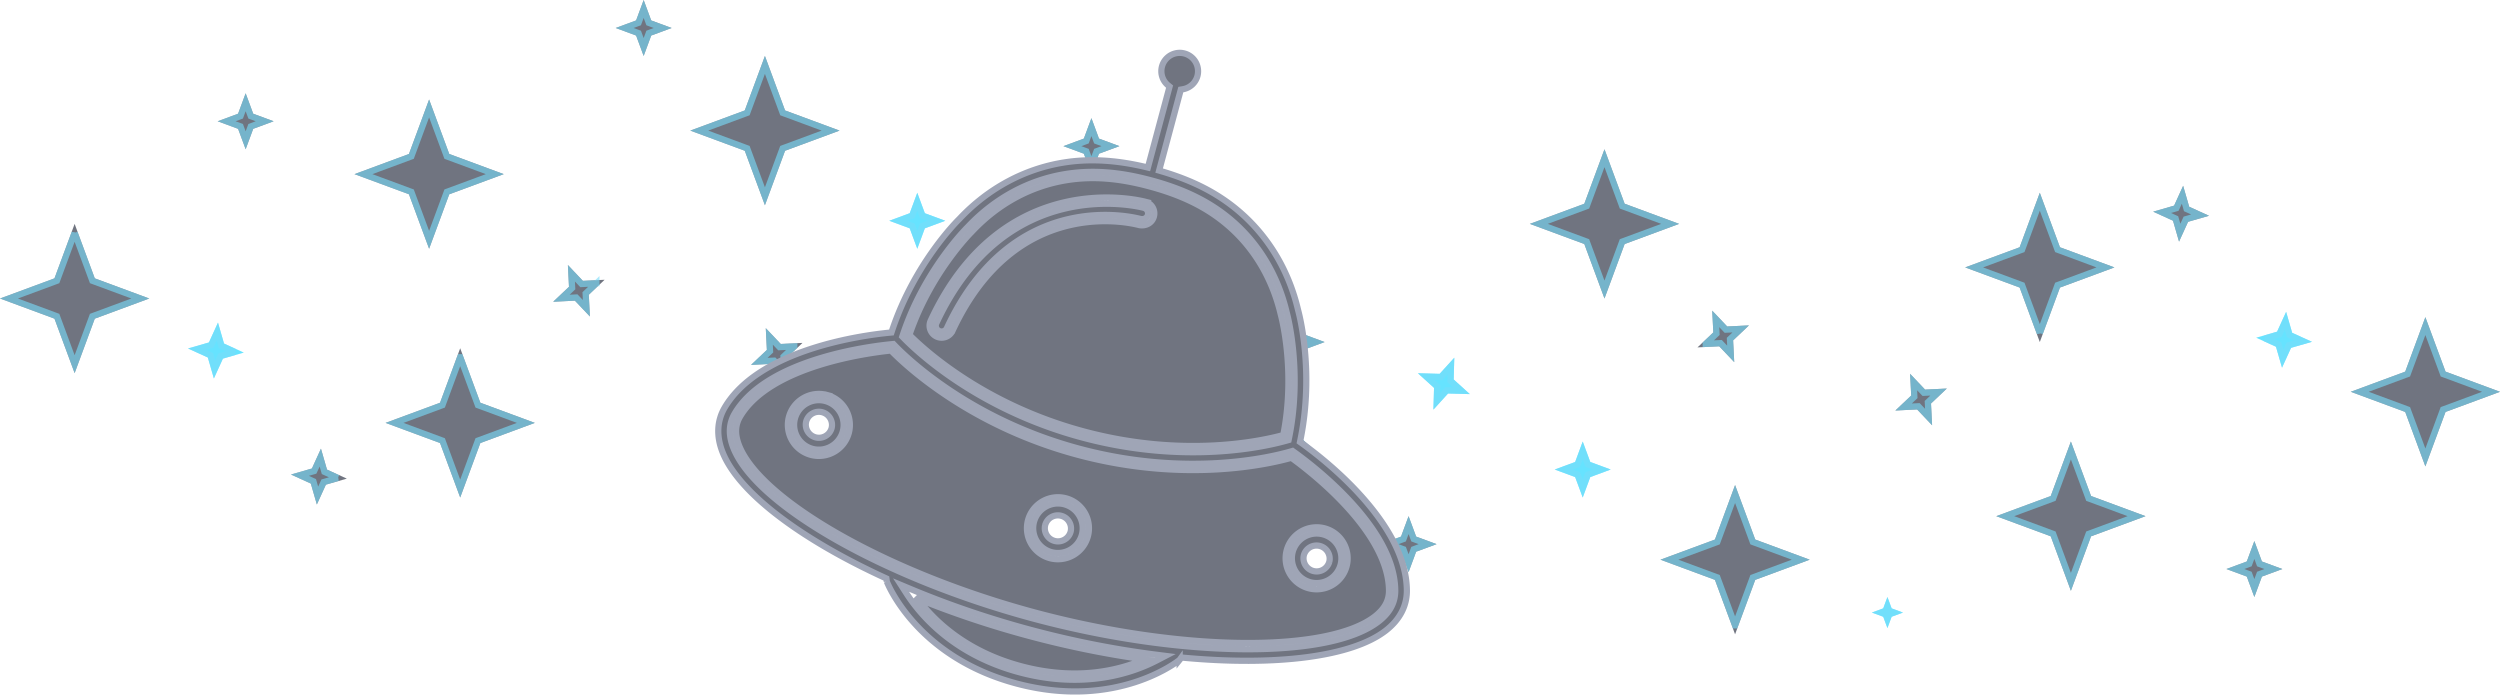 <svg width="424" height="118" fill="none" xmlns="http://www.w3.org/2000/svg"><g opacity=".6"><path d="m151.88 66.448 3.419 9.239 9.238 3.418-9.238 3.418-3.419 9.239-3.418-9.239-9.238-3.418 9.238-3.419 3.418-9.238Z" fill="#10182B"/><path d="m151.88 67.968 2.924 7.901.084.228.228.084 7.901 2.924-7.901 2.924-.228.084-.084.227-2.924 7.902-2.924-7.902-.084-.227-.227-.084-7.902-2.924 7.902-2.924.227-.084.084-.227 2.924-7.902Z" stroke="#20C4F5" stroke-opacity=".62" stroke-width="1.055" stroke-linecap="round"/><path d="m12.657 37.97 3.418 9.238 9.238 3.418-9.238 3.419-3.418 9.238-3.419-9.238L0 50.626l9.238-3.418 3.419-9.238Z" fill="#10182B"/><path d="m12.657 39.49 2.924 7.901.084.227.227.085 7.902 2.923-7.902 2.924-.227.085-.084.227-2.924 7.901-2.924-7.901-.084-.227-.228-.085-7.901-2.924 7.901-2.923.228-.085.084-.227 2.924-7.902Z" stroke="#20C4F5" stroke-opacity=".62" stroke-width="1.055" stroke-linecap="round"/><path d="m211.999 45.352 3.419 9.239 9.238 3.418-9.238 3.419-3.419 9.238-3.418-9.238-9.238-3.419 9.238-3.418 3.418-9.239Z" fill="#10182B"/><path d="m211.999 46.872 2.924 7.902.085.227.227.084 7.902 2.924-7.902 2.924-.227.084-.085.228-2.924 7.901-2.923-7.901-.085-.228-.227-.084-7.902-2.924 7.902-2.924.227-.084.085-.227 2.923-7.902Z" stroke="#20C4F5" stroke-opacity=".62" stroke-width="1.055" stroke-linecap="round"/><path d="m72.776 16.876 3.418 9.238 9.239 3.419-9.239 3.418-3.418 9.238-3.419-9.238-9.238-3.418 9.238-3.419 3.419-9.238Z" fill="#10182B"/><path d="m72.776 18.396 2.924 7.901.084.228.227.084 7.902 2.924-7.902 2.924-.227.084-.084.227-2.924 7.902-2.924-7.902-.084-.227-.228-.084-7.901-2.924 7.901-2.924.228-.084.084-.228 2.924-7.901Z" stroke="#20C4F5" stroke-opacity=".62" stroke-width="1.055" stroke-linecap="round"/><path d="m129.731 9.492 3.418 9.238 9.239 3.419-9.239 3.418-3.418 9.239-3.419-9.239-9.238-3.418 9.238-3.419 3.419-9.238Z" fill="#10182B"/><path d="m129.731 11.012 2.924 7.901.084.228.227.084 7.902 2.924-7.902 2.924-.227.084-.084.227-2.924 7.902-2.924-7.902-.084-.227-.228-.084-7.901-2.924 7.901-2.924.228-.084.084-.228 2.924-7.901Z" stroke="#20C4F5" stroke-opacity=".62" stroke-width="1.055" stroke-linecap="round"/><path d="m41.662 15.82 1.282 3.465 3.464 1.282-3.464 1.282-1.282 3.464-1.282-3.464-3.464-1.282 3.464-1.282 1.282-3.465Z" fill="#10182B"/><path d="m41.662 17.34.788 2.128.084.227.227.084 2.128.788-2.128.787-.227.084-.084.228-.788 2.127-.787-2.127-.084-.228-.228-.084-2.127-.787 2.127-.788.228-.084.084-.227.787-2.128Z" stroke="#20C4F5" stroke-opacity=".62" stroke-width="1.055" stroke-linecap="round"/><path d="m185.104 20.04 1.282 3.464 3.464 1.282-3.464 1.282-1.282 3.465-1.282-3.465-3.465-1.282 3.465-1.282 1.282-3.464Z" fill="#10182B"/><path d="m185.104 21.56.787 2.127.084.228.228.084 2.127.787-2.127.788-.228.084-.084.227-.787 2.128-.788-2.128-.084-.227-.227-.084-2.128-.788 2.128-.787.227-.084.084-.228.788-2.127Z" stroke="#20C4F5" stroke-opacity=".62" stroke-width="1.055" stroke-linecap="round"/><path d="m206.569 37.464-.103 3.693 2.736 2.482-3.693-.104-2.482 2.736.104-3.692-2.736-2.482 3.692.103 2.482-2.736Z" fill="#10182B"/><path d="m206.002 38.874-.063 2.268-.007.242.18.163 1.68 1.525-2.268-.064-.242-.006-.163.18-1.525 1.68.064-2.268.007-.243-.18-.163-1.68-1.524 2.268.063.242.007.163-.18 1.524-1.68Z" stroke="#20C4F5" stroke-opacity=".62" stroke-width="1.055" stroke-linecap="round"/><path d="M58.82 81.175 55.271 82.2l-1.532 3.36-1.025-3.548-3.36-1.533 3.548-1.024 1.532-3.361 1.025 3.549 3.361 1.532Z" fill="#10182B"/><path d="m57.305 81.064-2.18.629-.233.067-.1.22-.942 2.065-.63-2.18-.066-.233-.221-.1-2.064-.941 2.18-.63.232-.067.101-.22.941-2.065.63 2.18.067.233.22.1 2.065.942Z" stroke="#20C4F5" stroke-opacity=".62" stroke-width="1.055" stroke-linecap="round"/><path d="m136.106 58.155-2.681 2.54.183 3.69-2.54-2.681-3.69.183 2.682-2.54-.184-3.69 2.541 2.681 3.689-.183Z" fill="#10182B"/><path d="m134.709 58.752-1.647 1.561-.176.167.012.242.113 2.266-1.561-1.647-.166-.176-.243.012-2.266.113 1.647-1.56.176-.168-.012-.242-.112-2.266 1.56 1.647.167.176.242-.012 2.266-.113Z" stroke="#20C4F5" stroke-opacity=".62" stroke-width="1.055" stroke-linecap="round"/><path d="m78.05 59.065 3.418 9.238 9.238 3.418-9.238 3.419-3.419 9.238-3.418-9.238-9.238-3.419 9.238-3.418 3.418-9.238Z" fill="#10182B"/><path d="m78.05 60.584 2.923 7.902.084.227.228.084 7.901 2.924-7.901 2.924-.228.084-.084.228-2.924 7.901-2.924-7.901-.084-.228-.227-.084-7.902-2.924 7.902-2.924.227-.084.084-.227 2.924-7.902Z" stroke="#20C4F5" stroke-opacity=".62" stroke-width="1.055" stroke-linecap="round"/><path d="m109.164 0 1.282 3.464 3.464 1.282-3.464 1.282-1.282 3.465-1.282-3.465-3.464-1.282 3.464-1.282L109.164 0Z" fill="#10182B"/><path d="m109.164 1.52.788 2.127.084.228.227.084 2.128.787-2.128.788-.227.084-.084.227-.788 2.128-.787-2.128-.084-.227-.228-.084-2.127-.788 2.127-.787.228-.084.084-.228.787-2.127Z" stroke="#20C4F5" stroke-opacity=".62" stroke-width="1.055" stroke-linecap="round"/><path d="m155.571 32.696 1.282 3.465 3.465 1.282-3.465 1.282-1.282 3.464-1.281-3.465-3.465-1.281 3.465-1.282 1.281-3.465Z" fill="#00D1FF"/><path d="m155.571 34.216.788 2.128.084.227.227.084 2.128.788-2.128.787-.227.084-.084.227-.788 2.128-.787-2.127-.084-.228-.227-.084-2.128-.787 2.128-.788.227-.084.084-.227.787-2.128Z" stroke="#20C4F5" stroke-opacity=".62" stroke-width="1.055" stroke-linecap="round"/><path d="m180.893 47.6-.104 3.693 2.736 2.482-3.692-.104-2.482 2.736.103-3.692-2.736-2.482 3.693.103 2.482-2.736Z" fill="#00D1FF"/><path d="m180.326 49.01-.064 2.268-.007.242.18.163 1.68 1.525-2.268-.064-.242-.007-.163.18-1.524 1.68.063-2.268.007-.242-.18-.163-1.68-1.524 2.268.063.242.007.163-.18 1.525-1.68Z" stroke="#20C4F5" stroke-opacity=".62" stroke-width="1.055" stroke-linecap="round"/><path d="m41.355 59.798-3.549 1.024-1.532 3.362-1.025-3.55-3.36-1.532 3.548-1.024 1.533-3.361 1.024 3.549 3.361 1.532Z" fill="#00D1FF"/><path d="m39.84 59.687-2.18.629-.233.067-.1.22-.942 2.065-.629-2.18-.067-.233-.22-.1-2.065-.941 2.18-.63.232-.067.101-.22.941-2.065.63 2.18.067.233.22.1 2.065.942Z" stroke="#20C4F5" stroke-opacity=".62" stroke-width="1.055" stroke-linecap="round"/><path d="m102.545 47.447-2.682 2.54.184 3.69-2.541-2.681-3.69.183 2.682-2.54-.183-3.69 2.54 2.681 3.69-.183Z" fill="#10182B"/><path d="m101.147 48.044-1.646 1.561-.176.167.012.242.112 2.266-1.56-1.647-.167-.176-.242.012-2.266.113 1.647-1.56.176-.168-.012-.242-.113-2.266 1.56 1.647.167.176.243-.012 2.265-.112Z" stroke="#20C4F5" stroke-opacity=".62" stroke-width="1.055" stroke-linecap="round"/><path d="m272.12 50.626-3.419-9.238-9.238-3.419 9.238-3.418 3.419-9.238 3.418 9.238 9.238 3.418-9.238 3.419-3.418 9.238Z" fill="#10182B"/><path d="m272.12 49.106-2.924-7.901-.084-.228-.228-.084-7.901-2.924 7.901-2.924.228-.084.084-.227 2.924-7.902 2.924 7.902.084.227.227.084 7.902 2.924-7.902 2.924-.227.084-.084.228-2.924 7.901Z" stroke="#20C4F5" stroke-opacity=".62" stroke-width="1.055" stroke-linecap="round"/><path d="m411.343 79.103-3.418-9.238-9.238-3.418 9.238-3.419 3.418-9.238 3.419 9.238L424 66.447l-9.238 3.418-3.419 9.239Z" fill="#10182B"/><path d="m411.343 77.584-2.924-7.902-.084-.227-.227-.084-7.902-2.924 7.902-2.924.227-.084.084-.228 2.924-7.901 2.924 7.901.084.228.228.084 7.901 2.924-7.901 2.924-.228.084-.084.227-2.924 7.902Z" stroke="#20C4F5" stroke-opacity=".62" stroke-width="1.055" stroke-linecap="round"/><path d="m351.224 100.198-3.418-9.238-9.239-3.418 9.239-3.419 3.418-9.238 3.419 9.238 9.238 3.418-9.238 3.419-3.419 9.238Z" fill="#10182B"/><path d="m351.224 98.679-2.924-7.902-.084-.227-.227-.085-7.902-2.924 7.902-2.923.227-.084.084-.228 2.924-7.901 2.924 7.901.084.228.228.084 7.901 2.924-7.901 2.923-.228.085-.084.227-2.924 7.902Z" stroke="#20C4F5" stroke-opacity=".62" stroke-width="1.055" stroke-linecap="round"/><path d="m294.269 107.581-3.418-9.238-9.239-3.419 9.239-3.418 3.418-9.238 3.419 9.238 9.238 3.418-9.238 3.419-3.419 9.238Z" fill="#10182B"/><path d="m294.269 106.061-2.924-7.901-.084-.228-.227-.084-7.902-2.924L291.034 92l.227-.084.084-.227 2.924-7.902 2.924 7.902.084.227.228.085 7.901 2.923-7.901 2.924-.228.084-.084.228-2.924 7.901Z" stroke="#20C4F5" stroke-opacity=".62" stroke-width="1.055" stroke-linecap="round"/><path d="m382.338 101.253-1.282-3.464-3.465-1.282 3.465-1.282 1.282-3.465 1.282 3.465 3.464 1.282-3.464 1.282-1.282 3.464Z" fill="#10182B"/><path d="m382.338 99.733-.788-2.127-.084-.228-.227-.084-2.128-.787 2.128-.788.227-.084.084-.227.788-2.128.787 2.128.084.227.228.084 2.127.788-2.127.787-.228.084-.084.228-.787 2.127Z" stroke="#20C4F5" stroke-opacity=".62" stroke-width="1.055" stroke-linecap="round"/><path d="m238.896 97.033-1.282-3.464-3.464-1.282 3.464-1.282 1.282-3.464 1.282 3.464 3.465 1.282-3.465 1.282-1.282 3.464Z" fill="#10182B"/><path d="m238.896 95.514-.787-2.128-.084-.228-.228-.084-2.127-.787 2.127-.787.228-.085.084-.227.787-2.128.788 2.128.084.227.227.085 2.128.787-2.128.787-.227.084-.084.228-.788 2.128Z" stroke="#20C4F5" stroke-opacity=".62" stroke-width="1.055" stroke-linecap="round"/><path d="m217.431 79.609.103-3.693-2.736-2.482 3.693.104 2.482-2.736-.104 3.692 2.736 2.482-3.692-.103-2.482 2.736Z" fill="#10182B"/><path d="m217.998 78.199.063-2.268.007-.242-.18-.163-1.68-1.525 2.268.064.242.007.163-.18 1.525-1.68-.064 2.268-.007.242.18.163 1.68 1.524-2.268-.063-.242-.007-.163.18-1.524 1.68Z" stroke="#20C4F5" stroke-opacity=".62" stroke-width="1.055" stroke-linecap="round"/><path d="m365.18 35.898 3.549-1.024 1.532-3.361 1.025 3.549 3.361 1.532-3.549 1.025-1.532 3.36-1.025-3.548-3.361-1.533Z" fill="#10182B"/><path d="m366.695 36.01 2.18-.63.233-.067.101-.22.941-2.065.629 2.18.067.233.221.1 2.064.942-2.179.629-.233.067-.101.22-.941 2.065-.629-2.18-.068-.233-.22-.1-2.065-.941Z" stroke="#20C4F5" stroke-opacity=".62" stroke-width="1.055" stroke-linecap="round"/><path d="m287.894 58.918 2.681-2.54-.183-3.69 2.54 2.681 3.69-.183-2.682 2.54.184 3.69-2.541-2.681-3.689.183Z" fill="#10182B"/><path d="m289.291 58.32 1.647-1.56.176-.166-.012-.243-.113-2.266 1.561 1.647.166.176.243-.012 2.266-.112-1.647 1.56-.176.167.012.242.112 2.266-1.56-1.647-.167-.176-.242.012-2.266.113Z" stroke="#20C4F5" stroke-opacity=".62" stroke-width="1.055" stroke-linecap="round"/><path d="m345.951 58.009-3.419-9.239-9.238-3.418 9.238-3.418 3.419-9.239 3.418 9.239 9.238 3.418-9.238 3.419-3.418 9.238Z" fill="#10182B"/><path d="m345.951 56.49-2.924-7.903-.084-.227-.228-.084-7.901-2.924 7.901-2.924.228-.084.084-.227 2.924-7.902 2.924 7.902.084.227.227.084 7.902 2.924-7.902 2.924-.227.084-.084.227-2.924 7.902Z" stroke="#20C4F5" stroke-opacity=".62" stroke-width="1.055" stroke-linecap="round"/><path d="m320.109 106.526-.712-1.924-1.925-.712 1.925-.713.712-1.924.712 1.924 1.925.713-1.925.712-.712 1.924Z" fill="#00D1FF"/><path d="m320.109 105.007-.217-.588-.084-.228-.228-.084-.588-.217.588-.218.228-.084.084-.228.217-.588.218.588.084.228.227.084.588.218-.588.217-.227.084-.084.228-.218.588Z" stroke="#20C4F5" stroke-opacity=".62" stroke-width="1.055" stroke-linecap="round"/><path d="m268.429 84.377-1.282-3.464-3.465-1.282 3.465-1.282 1.282-3.465 1.281 3.465 3.465 1.282-3.465 1.282-1.281 3.464Z" fill="#00D1FF"/><path d="m268.429 82.857-.788-2.127-.084-.228-.227-.084-2.128-.787 2.128-.788.227-.084.084-.227.788-2.128.787 2.128.084.227.227.084 2.128.788-2.128.787-.227.084-.084.228-.787 2.127Z" stroke="#20C4F5" stroke-opacity=".62" stroke-width="1.055" stroke-linecap="round"/><path d="m243.107 69.473.104-3.692-2.736-2.482 3.692.103 2.482-2.736-.103 3.693 2.736 2.482-3.693-.104-2.482 2.736Z" fill="#00D1FF"/><path d="m243.674 68.063.064-2.268.007-.242-.18-.163-1.68-1.524 2.268.063.242.007.163-.18 1.524-1.68-.063 2.268-.007.242.18.163 1.68 1.525-2.268-.064-.242-.007-.163.18-1.525 1.68Z" stroke="#20C4F5" stroke-opacity=".62" stroke-width="1.055" stroke-linecap="round"/><path d="m382.645 57.275 3.549-1.024 1.532-3.361 1.025 3.549 3.361 1.532-3.549 1.025-1.533 3.36-1.024-3.548-3.361-1.533Z" fill="#00D1FF"/><path d="m384.16 57.387 2.18-.63.233-.067.101-.22.941-2.065.629 2.18.067.233.221.1 2.064.942-2.18.629-.233.067-.1.22-.941 2.065-.63-2.18-.067-.233-.22-.1-2.065-.941Z" stroke="#20C4F5" stroke-opacity=".62" stroke-width="1.055" stroke-linecap="round"/><path d="m321.455 69.626 2.682-2.54-.184-3.69 2.541 2.681 3.689-.183-2.681 2.54.183 3.69-2.54-2.681-3.69.183Z" fill="#10182B"/><path d="m322.853 69.029 1.646-1.56.176-.167-.012-.243-.112-2.266 1.56 1.647.167.176.242-.012 2.266-.112-1.647 1.56-.176.167.012.242.113 2.266-1.561-1.647-.166-.176-.243.012-2.265.113Z" stroke="#20C4F5" stroke-opacity=".62" stroke-width="1.055" stroke-linecap="round"/><path d="m164.892 39.222.008-.008.107-.112-.382-.364.382.364c4.406-4.632 9.901-7.583 15.889-8.545 4.302-.69 8.731-.373 13.957 1.024h.001l.03.008c5.394 1.445 9.478 3.425 12.881 6.22 4.707 3.862 7.976 9.214 9.463 15.552l.002.01.003.009c.019.068 2.584 9.426.406 20.408-3.842 1.049-17.005 3.895-33.815-.61-16.854-4.516-26.935-13.71-29.591-16.379 3.55-10.438 10.3-17.216 10.647-17.564l.012-.013Zm-11.762 17.55-.101.305.223.23c2.34 2.402 12.675 12.168 30.299 16.89 17.54 4.7 31.179 1.515 34.685.52l.308-.088.064-.313c2.31-11.21-.254-20.832-.355-21.206-1.538-6.545-4.924-12.1-9.819-16.116-3.545-2.911-7.774-4.95-13.277-6.424l-.031-.008c-5.338-1.427-9.919-1.765-14.397-1.046-6.228 1-11.93 4.069-16.486 8.859l-.103.108-.007.007c-.387.388-7.405 7.436-11.003 18.282Zm1.259 43.111-1.565-.656.918 1.428c2.415 3.756 8.066 10.389 19.14 13.356 11.135 2.984 19.324.058 23.274-1.994l1.498-.778-1.674-.213c-6.786-.864-13.955-2.261-21.174-4.195-7.212-1.933-14.114-4.306-20.417-6.948Zm79.429 5.505c1.877-1.456 2.835-3.185 2.813-5.263-.056-5.438-3.673-10.795-7.545-15.003-3.892-4.23-8.145-7.407-9.662-8.488l-.209-.149-.245.072c-3.199.934-17.508 4.483-35.932-.454-18.528-4.965-29.28-15.416-31.346-17.572l-.177-.185-.255.025c-1.858.18-7.131.808-12.617 2.527-5.456 1.709-11.265 4.54-14.028 9.214-1.056 1.788-1.09 3.764-.193 5.964 1.025 2.509 3.187 5.14 6.191 7.767 3.012 2.635 6.906 5.296 11.444 7.859 9.078 5.125 20.776 9.875 33.261 13.221 12.484 3.345 24.99 5.08 35.414 5.18 5.212.05 9.915-.308 13.84-1.083 3.916-.774 7.104-1.971 9.246-3.632Zm1.758-5.252c.018 1.682-.731 3.12-2.404 4.419-1.955 1.515-4.959 2.67-8.804 3.43-3.836.757-8.463 1.113-13.626 1.064-10.324-.1-22.742-1.82-35.151-5.145-12.41-3.325-24.024-8.044-33.015-13.12-4.496-2.539-8.325-5.16-11.268-7.735-2.95-2.58-4.974-5.082-5.909-7.372-.8-1.961-.73-3.581.124-5.028 2.55-4.315 8.02-7.048 13.435-8.745 5.156-1.615 10.133-2.251 12.151-2.458 2.519 2.581 13.349 12.77 31.656 17.676 18.243 4.888 32.518 1.575 36.253.518 1.642 1.185 5.634 4.221 9.292 8.196 3.843 4.176 7.215 9.28 7.266 14.3Zm-41.285-65.902-.008-.002-.022-.006c-.453-.121-6.492-1.65-13.954.134-7.492 1.791-16.37 6.912-22.458 20.008a2.044 2.044 0 0 0 .992 2.713h.001a2.04 2.04 0 0 0 2.709-.99h.001c5.422-11.664 13.048-16.19 19.427-17.792 6.404-1.608 11.61-.285 12.182-.14h.001l.029.007.013.004.013.002c1.041.208 2.159-.298 2.478-1.414v-.001a2.042 2.042 0 0 0-1.404-2.523Zm34.09 61.814a5.266 5.266 0 0 0-3.718-6.439 5.262 5.262 0 0 0-6.439 3.718 5.261 5.261 0 0 0 3.718 6.438 5.263 5.263 0 0 0 6.439-3.717Zm-55.226 16.944c-9.425-2.525-14.781-7.772-17.519-11.454a162.898 162.898 0 0 0 18.897 6.311 162.967 162.967 0 0 0 19.549 3.988c-4.194 1.824-11.446 3.696-20.927 1.155Zm20.847-77.744.004.002a.987.987 0 0 1 .674 1.22c-.14.487-.644.785-1.244.67l-.015-.003c-.63-.16-6.041-1.533-12.699.14-6.686 1.679-14.57 6.416-20.127 18.37a.987.987 0 1 1-1.789-.834c5.946-12.791 14.554-17.708 21.746-19.428 7.222-1.726 13.065-.24 13.436-.14l.014.004ZM134.821 70.98a4.208 4.208 0 0 1 5.147-2.972 4.208 4.208 0 0 1 2.972 5.147 4.207 4.207 0 0 1-5.147 2.97 4.208 4.208 0 0 1-2.972-5.145Zm5.42-3.991a5.263 5.263 0 0 0-6.439 3.718 5.262 5.262 0 0 0 3.718 6.437 5.262 5.262 0 0 0 6.439-3.716 5.264 5.264 0 0 0-3.718-6.44Zm79.001 26.61a4.21 4.21 0 0 1 5.148-2.971 4.21 4.21 0 0 1 2.972 5.148 4.208 4.208 0 0 1-5.147 2.97 4.208 4.208 0 0 1-2.973-5.146Zm-38.453-9.088a5.263 5.263 0 0 0-6.439 3.716 5.263 5.263 0 0 0 3.718 6.44 5.262 5.262 0 0 0 6.439-3.718 5.263 5.263 0 0 0-3.718-6.438Zm-5.42 3.989a4.208 4.208 0 0 1 5.147-2.97 4.21 4.21 0 0 1 2.972 5.146 4.207 4.207 0 0 1-5.147 2.971 4.207 4.207 0 0 1-2.972-5.147Zm45.18-13.877-.068.336.278.199c1.825 1.305 6.277 4.674 10.281 9.172 4.019 4.516 7.507 10.079 7.565 15.777.027 2.623-1.186 4.986-3.576 6.839-2.858 2.217-7.504 3.743-13.451 4.522-5.931.778-13.092.804-20.922.074l-.287-.027-.178.228-.065.087-.002.003c-.027.037-.041.057-.055.074a.114.114 0 0 1-.019.02c-.407.328-10.834 8.504-27.676 3.991-16.865-4.519-21.797-16.841-21.974-17.298l-.001-.001a1.392 1.392 0 0 1-.015-.11l-.004-.038a1.292 1.292 0 0 0-.009-.077l-.04-.286-.262-.121c-7.147-3.282-13.335-6.886-18.083-10.525-4.76-3.648-8.021-7.293-9.388-10.642-1.144-2.802-1.014-5.454.321-7.712 2.899-4.906 8.699-7.98 14.436-9.88 5.716-1.894 11.254-2.586 13.49-2.804l.341-.033.108-.325c3.822-11.45 11.093-18.625 11.381-18.905l.008-.008.009-.01.129-.137.001-.001c4.859-5.11 10.946-8.37 17.596-9.44 4.261-.684 8.776-.442 13.764.733l.498.118.132-.494 3.46-12.91.087-.327-.26-.216a3.105 3.105 0 0 1-1.027-3.196 3.113 3.113 0 0 1 6.014 1.611 3.107 3.107 0 0 1-2.487 2.255l-.334.057-.087.326-3.459 12.909-.133.496.492.146c5.134 1.525 9.17 3.573 12.609 6.395 5.226 4.29 8.85 10.212 10.472 17.137l.003.012.004.012c.091.323 2.797 10.17.383 21.994Zm4.906 20.642a2.23 2.23 0 0 0-4.306-1.154 2.23 2.23 0 0 0 1.577 2.728 2.23 2.23 0 0 0 2.729-1.574ZM136.727 71.49a2.23 2.23 0 0 0 4.307 1.154 2.231 2.231 0 0 0-1.576-2.73 2.232 2.232 0 0 0-2.731 1.576Zm40.548 17.522a2.231 2.231 0 0 0 1.576 2.73 2.231 2.231 0 0 0 2.731-1.576 2.23 2.23 0 0 0-4.307-1.154Z" fill="#10182B" stroke="#5F6986" stroke-width="1.055"/></g></svg>